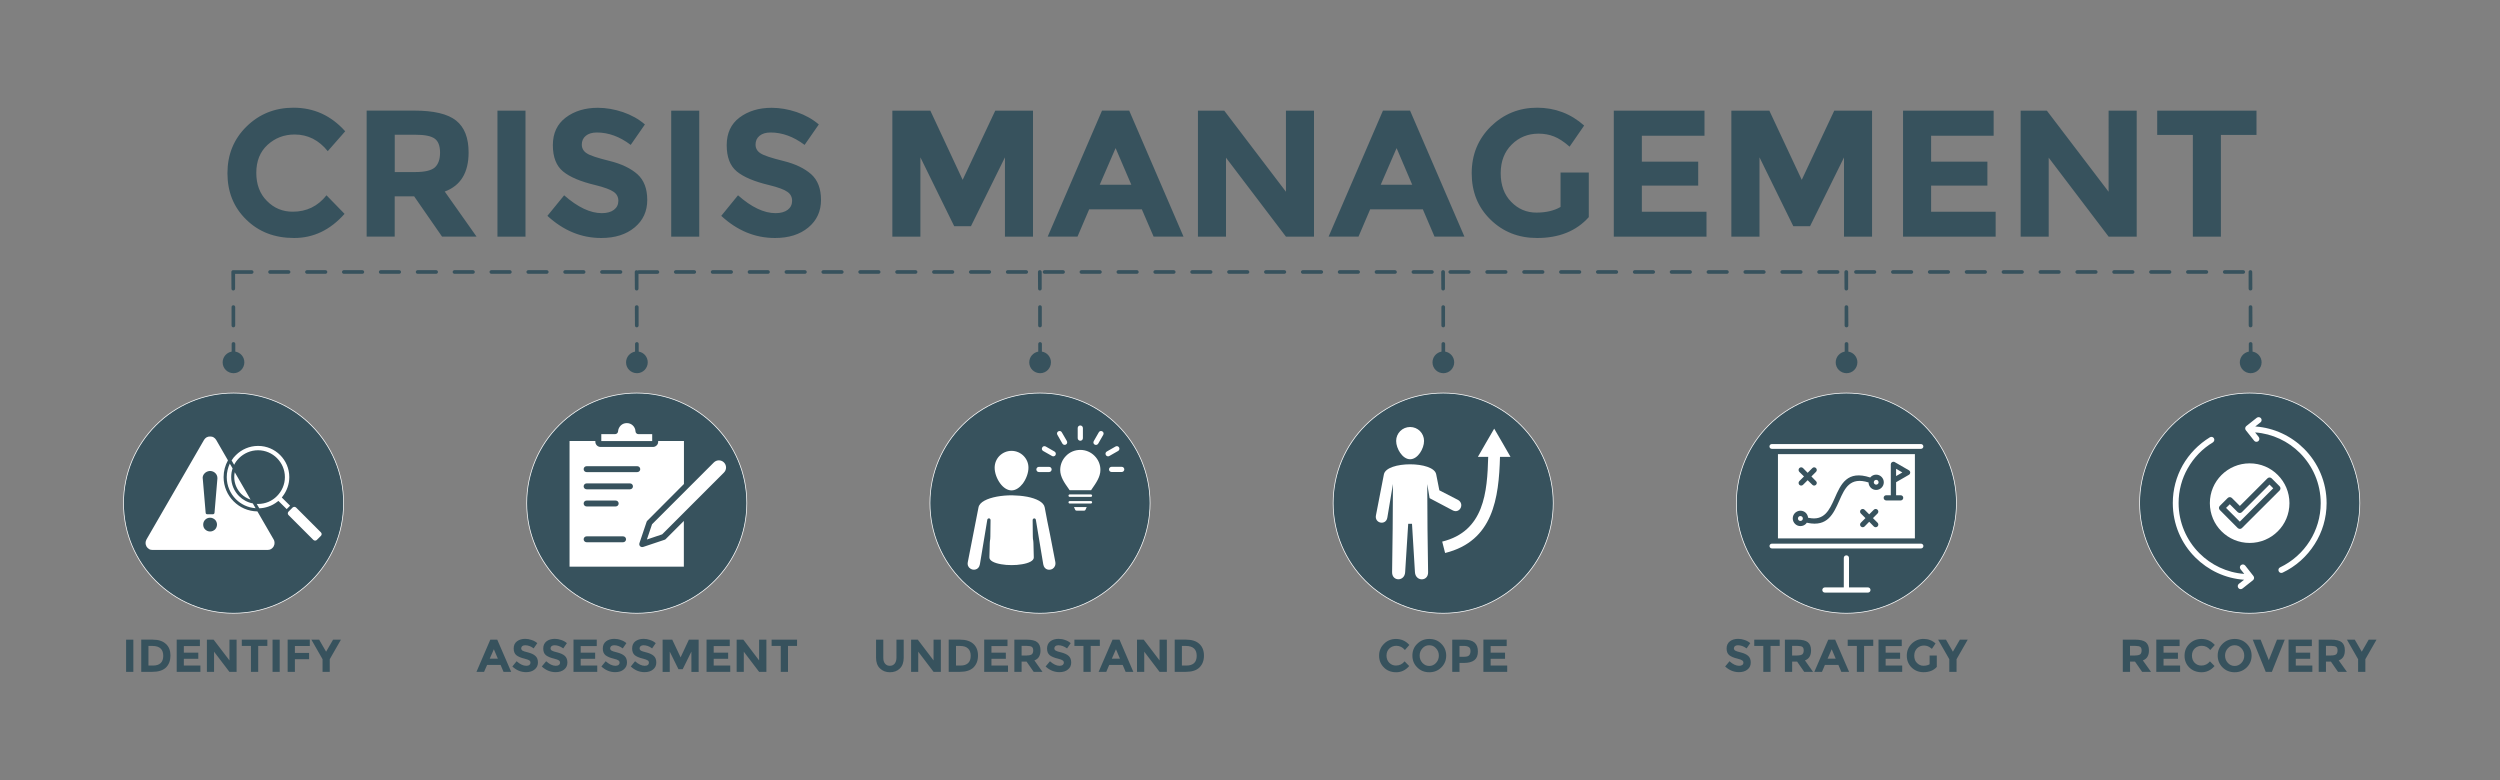 <?xml version="1.0" encoding="utf-8"?>
<!-- Generator: Adobe Illustrator 24.0.1, SVG Export Plug-In . SVG Version: 6.00 Build 0)  -->
<svg version="1.1" id="Layer_1" xmlns="http://www.w3.org/2000/svg" xmlns:xlink="http://www.w3.org/1999/xlink" x="0px" y="0px"
	 viewBox="0 0 5000 1560" style="enable-background:new 0 0 5000 1560;" xml:space="preserve">
<rect x="0" y="0" width="5000" height="1560" fill="#808080" stroke="none"/>
<style type="text/css">
	.st0{fill:#37525D;}
	
		.st1{fill-rule:evenodd;clip-rule:evenodd;fill:#37525D;stroke:#FFFFFF;stroke-width:1.446;stroke-linecap:round;stroke-linejoin:round;stroke-miterlimit:10;}
	.st2{fill:#FFFFFF;}
	.st3{fill-rule:evenodd;clip-rule:evenodd;fill:#FFFFFF;}
</style>
<g>
	<path class="st0" d="M445.3,724.8c0,12,9.8,21.6,21.8,21.6s21.6-9.8,21.6-21.8c0-10.8-7.8-19.7-18.1-21.4v-15.3
		c0-4.9-7.3-4.9-7.3,0v15.3C453,705.2,445.3,714,445.3,724.8L445.3,724.8z M466.4,540.3c-0.5,0-1,0.2-1.6,0.3l0,0l0,0
		c-1,0.5-1.9,1.4-2.1,2.8v0.2l0,0l0,0v0.2l0,0v0.2v0.2l0,0l0.2,33.1c0,4.9,7.3,4.9,7.3,0v-29.6h33.1c1.9,0,3.5-1.4,3.7-3.3
		c0.2-2.1-1.4-4-3.7-4H466.4z M470.4,614.2c0-4.9-7.3-4.9-7.3,0V651c0,4.9,7.3,4.9,7.3,0V614.2z M1252.1,724.8
		c0,12,9.8,21.6,21.8,21.6c12,0,21.6-9.8,21.6-21.8c0-10.8-7.8-19.7-18.1-21.4v-15.3c0-4.9-7.3-4.9-7.3,0v15.3
		C1259.8,705.2,1252.1,714,1252.1,724.8L1252.1,724.8z M1275.6,541.2c-2.1-1.7-6.1-0.7-6.1,2.8l0.2,33.3c0,4.9,7.3,4.9,7.3,0v-29.6
		c0.2,0,0.5,0,0.9,0h36.8c1.9,0,3.7-1.4,3.8-3.3c0.2-2.1-1.6-4-3.8-4h-36.8C1277,540.3,1276.1,540.7,1275.6,541.2L1275.6,541.2z
		 M1277.2,614.2c0-4.9-7.5-4.9-7.5,0l0.2,36.8c0,4.9,7.3,4.9,7.3,0V614.2z M2058.5,724.8c0,12,9.8,21.6,21.8,21.6
		s21.6-9.8,21.6-21.8c0-10.8-7.8-19.7-18.1-21.4v-15.3c0-4.9-7.3-4.9-7.3,0v15.3C2066.2,705.2,2058.5,714,2058.5,724.8L2058.5,724.8
		z M2083.4,544c0-4.9-7.5-4.9-7.5,0l0.2,33.3c0,4.9,7.3,4.9,7.3,0V544z M2083.6,614.2c0-4.9-7.3-4.9-7.3,0V651c0,4.9,7.3,4.9,7.3,0
		V614.2z M2865,724.8c0,12,9.8,21.6,21.8,21.6s21.6-9.8,21.6-21.8c0-10.8-7.8-19.7-18.1-21.4v-15.3c0-4.9-7.3-4.9-7.3,0v15.3
		C2872.6,705.2,2865,714,2865,724.8L2865,724.8z M2889.9,544c0-4.9-7.5-4.9-7.5,0l0.2,33.3c0,4.9,7.3,4.9,7.3,0V544z M2890.1,614.2
		c0-4.9-7.3-4.9-7.3,0V651c0,4.9,7.3,4.9,7.3,0V614.2z M4479.6,724.8c0,12,9.9,21.6,21.8,21.6c12,0,21.8-9.8,21.8-21.8
		c0-10.8-8-19.7-18.1-21.4l-0.2-15.3c0-4.9-7.3-4.9-7.3,0v15.3C4487.4,705.2,4479.6,714,4479.6,724.8L4479.6,724.8z M4504.5,544
		c0-4.9-7.3-4.9-7.3,0v33.3c0,4.9,7.5,4.9,7.5,0L4504.5,544z M4504.7,614.2c0-4.9-7.3-4.9-7.3,0V651c0,4.9,7.5,4.9,7.5,0
		L4504.7,614.2z M3671.4,724.8c0,12,9.8,21.6,21.8,21.6c12,0,21.6-9.8,21.6-21.8c0-10.8-7.8-19.7-18.1-21.4v-15.3
		c0-4.9-7.3-4.9-7.3,0v15.3C3679.1,705.2,3671.4,714,3671.4,724.8L3671.4,724.8z M3696.3,544c0-4.9-7.5-4.9-7.5,0l0.2,33.3
		c0,4.9,7.3,4.9,7.3,0V544z M3696.5,614.2c0-4.9-7.3-4.9-7.3,0V651c0,4.9,7.5,4.9,7.5,0L3696.5,614.2z M4486.4,547.6
		c1.9,0,3.7-1.4,3.7-3.3c0.2-2.1-1.4-4-3.7-4h-36.8c-1.9,0-3.7,1.6-3.7,3.3c-0.2,2.3,1.4,4,3.7,4H4486.4z M4412.7,547.6
		c1.9,0,3.5-1.4,3.7-3.3c0.2-2.1-1.6-4-3.7-4h-36.9c-1.9,0-3.5,1.6-3.7,3.3c-0.2,2.3,1.6,4,3.7,4H4412.7z M4339,547.6
		c1.9,0,3.5-1.4,3.7-3.3c0.2-2.1-1.6-4-3.7-4H4302c-1.9,0-3.5,1.6-3.7,3.3c-0.2,2.3,1.6,4,3.7,4H4339z M4265.1,547.6
		c1.9,0,3.7-1.4,3.8-3.3c0.2-2.1-1.6-4-3.8-4h-36.8c-1.9,0-3.7,1.6-3.7,3.3c-0.2,2.3,1.4,4,3.7,4H4265.1z M4191.4,547.6
		c1.9,0,3.5-1.4,3.7-3.3c0.2-2.1-1.4-4-3.7-4h-36.9c-1.7,0-3.5,1.6-3.7,3.3c-0.2,2.3,1.6,4,3.7,4H4191.4z M4117.7,547.6
		c1.9,0,3.5-1.4,3.7-3.3c0.2-2.1-1.6-4-3.7-4h-36.9c-1.9,0-3.5,1.6-3.7,3.3c-0.2,2.3,1.6,4,3.7,4H4117.7z M4044,547.6
		c1.7,0,3.5-1.4,3.7-3.3c0.2-2.1-1.6-4-3.7-4H4007c-1.9,0-3.5,1.6-3.7,3.3c-0.2,2.3,1.6,4,3.7,4H4044z M3970.1,547.6
		c1.9,0,3.7-1.4,3.7-3.3c0.2-2.1-1.4-4-3.7-4h-36.8c-1.9,0-3.7,1.6-3.8,3.3c0,2.3,1.6,4,3.8,4H3970.1z M3896.4,547.6
		c1.9,0,3.5-1.4,3.7-3.3c0.2-2.1-1.6-4-3.7-4h-36.9c-1.9,0-3.5,1.6-3.7,3.3c-0.2,2.3,1.6,4,3.7,4H3896.4z M3822.7,547.6
		c1.9,0,3.5-1.4,3.7-3.3c0.2-2.1-1.6-4-3.7-4h-36.9c-1.9,0-3.5,1.6-3.7,3.3c-0.2,2.3,1.6,4,3.7,4H3822.7z M3748.8,547.6
		c1.9,0,3.7-1.4,3.7-3.3c0.2-2.1-1.4-4-3.7-4H3712c-1.9,0-3.7,1.6-3.7,3.3c-0.2,2.3,1.4,4,3.7,4H3748.8z M3675.1,547.6
		c1.9,0,3.5-1.4,3.7-3.3c0.2-2.1-1.6-4-3.7-4h-36.9c-1.9,0-3.5,1.6-3.7,3.3c-0.2,2.3,1.6,4,3.7,4H3675.1z M3601.4,547.6
		c1.9,0,3.5-1.4,3.7-3.3c0.2-2.1-1.6-4-3.7-4h-36.9c-1.9,0-3.5,1.6-3.7,3.3c-0.2,2.3,1.6,4,3.7,4H3601.4z M3527.5,547.6
		c1.9,0,3.7-1.4,3.8-3.3c0-2.1-1.6-4-3.8-4h-36.8c-1.9,0-3.7,1.6-3.7,3.3c-0.2,2.3,1.4,4,3.7,4H3527.5z M3453.8,547.6
		c1.9,0,3.5-1.4,3.7-3.3c0.2-2.1-1.4-4-3.7-4h-36.9c-1.7,0-3.5,1.6-3.7,3.3c-0.2,2.3,1.6,4,3.7,4H3453.8z M3380.1,547.6
		c1.9,0,3.5-1.4,3.7-3.3c0.2-2.1-1.6-4-3.7-4h-36.9c-1.9,0-3.5,1.6-3.7,3.3c-0.2,2.3,1.6,4,3.7,4H3380.1z M3306.4,547.6
		c1.7,0,3.5-1.4,3.7-3.3c0.2-2.1-1.6-4-3.7-4h-36.9c-1.9,0-3.5,1.6-3.7,3.3c-0.2,2.3,1.6,4,3.7,4H3306.4z M3232.5,547.6
		c1.9,0,3.7-1.4,3.7-3.3c0.2-2.1-1.4-4-3.7-4h-36.8c-1.9,0-3.7,1.6-3.8,3.3c0,2.3,1.6,4,3.8,4H3232.5z M3158.8,547.6
		c1.9,0,3.5-1.4,3.7-3.3c0.2-2.1-1.6-4-3.7-4h-36.9c-1.9,0-3.5,1.6-3.7,3.3c-0.2,2.3,1.6,4,3.7,4H3158.8z M3085.1,547.6
		c1.9,0,3.5-1.4,3.7-3.3c0.2-2.1-1.6-4-3.7-4h-36.9c-1.9,0-3.5,1.6-3.7,3.3c-0.2,2.3,1.6,4,3.7,4H3085.1z M3011.2,547.6
		c1.9,0,3.7-1.4,3.7-3.3c0.2-2.1-1.4-4-3.7-4h-36.8c-1.9,0-3.7,1.6-3.7,3.3c-0.2,2.3,1.4,4,3.7,4H3011.2z M2937.5,547.6
		c1.9,0,3.5-1.4,3.7-3.3c0.2-2.1-1.6-4-3.7-4h-36.9c-1.9,0-3.5,1.6-3.7,3.3c-0.2,2.3,1.6,4,3.7,4H2937.5z M2863.8,547.6
		c1.9,0,3.5-1.4,3.7-3.3c0.2-2.1-1.6-4-3.7-4h-36.9c-1.9,0-3.5,1.6-3.7,3.3c-0.2,2.3,1.6,4,3.7,4H2863.8z M2789.9,547.6
		c1.9,0,3.7-1.4,3.8-3.3c0-2.1-1.6-4-3.8-4h-36.8c-1.9,0-3.7,1.6-3.7,3.3c-0.2,2.3,1.4,4,3.7,4H2789.9z M2716.2,547.6
		c1.9,0,3.5-1.4,3.7-3.3c0.2-2.1-1.4-4-3.7-4h-36.9c-1.7,0-3.5,1.6-3.7,3.3c-0.2,2.3,1.6,4,3.7,4H2716.2z M2642.5,547.6
		c1.9,0,3.5-1.4,3.7-3.3c0.2-2.1-1.6-4-3.7-4h-36.9c-1.9,0-3.5,1.6-3.7,3.3c-0.2,2.3,1.6,4,3.7,4H2642.5z M2568.7,547.6
		c1.7,0,3.5-1.4,3.7-3.3c0.2-2.1-1.6-4-3.7-4h-36.9c-1.9,0-3.5,1.6-3.7,3.3c-0.2,2.3,1.6,4,3.7,4H2568.7z M2494.9,547.6
		c1.9,0,3.7-1.4,3.7-3.3c0.2-2.1-1.4-4-3.7-4h-36.8c-1.9,0-3.7,1.6-3.8,3.3c0,2.3,1.6,4,3.8,4H2494.9z M2421.2,547.6
		c1.9,0,3.5-1.4,3.7-3.3c0.2-2.1-1.6-4-3.7-4h-36.9c-1.9,0-3.5,1.6-3.7,3.3c-0.2,2.3,1.6,4,3.7,4H2421.2z M2347.4,547.6
		c1.9,0,3.5-1.4,3.7-3.3c0.2-2.1-1.6-4-3.7-4h-36.9c-1.9,0-3.5,1.6-3.7,3.3c-0.2,2.3,1.6,4,3.7,4H2347.4z M2273.6,547.6
		c1.9,0,3.7-1.4,3.7-3.3c0.2-2.1-1.4-4-3.7-4h-36.8c-1.9,0-3.7,1.6-3.7,3.3c-0.2,2.3,1.4,4,3.7,4H2273.6z M2199.8,547.6
		c1.9,0,3.5-1.4,3.7-3.3c0.2-2.1-1.6-4-3.7-4h-36.9c-1.9,0-3.5,1.6-3.7,3.3c-0.2,2.3,1.6,4,3.7,4H2199.8z M2126.1,547.6
		c1.9,0,3.5-1.4,3.7-3.3c0.2-2.1-1.6-4-3.7-4h-36.9c-1.9,0-3.5,1.6-3.7,3.3c-0.2,2.3,1.6,4,3.7,4H2126.1z M2052.3,547.6
		c1.9,0,3.7-1.4,3.8-3.3c0.2-2.1-1.6-4-3.8-4h-36.8c-1.9,0-3.7,1.6-3.7,3.3c-0.2,2.3,1.4,4,3.7,4H2052.3z M1978.5,547.6
		c1.9,0,3.5-1.4,3.7-3.3c0.2-2.1-1.4-4-3.7-4h-36.9c-1.7,0-3.5,1.6-3.7,3.3c-0.2,2.3,1.6,4,3.7,4H1978.5z M1904.8,547.6
		c1.9,0,3.5-1.4,3.7-3.3c0.2-2.1-1.6-4-3.7-4h-36.9c-1.9,0-3.5,1.6-3.7,3.3c-0.2,2.3,1.6,4,3.7,4H1904.8z M1831.1,547.6
		c1.7,0,3.5-1.4,3.7-3.3c0.2-2.1-1.6-4-3.7-4h-36.9c-1.9,0-3.5,1.6-3.7,3.3c-0.2,2.3,1.6,4,3.7,4H1831.1z M1757.2,547.6
		c1.9,0,3.7-1.4,3.7-3.3c0.2-2.1-1.4-4-3.7-4h-36.8c-1.9,0-3.7,1.6-3.8,3.3c0,2.3,1.6,4,3.8,4H1757.2z M1683.5,547.6
		c1.9,0,3.5-1.4,3.7-3.3c0.2-2.1-1.6-4-3.7-4h-36.9c-1.9,0-3.5,1.6-3.7,3.3c-0.2,2.3,1.6,4,3.7,4H1683.5z M1609.8,547.6
		c1.9,0,3.5-1.4,3.7-3.3c0.2-2.1-1.6-4-3.7-4h-36.9c-1.9,0-3.5,1.6-3.7,3.3c-0.2,2.3,1.6,4,3.7,4H1609.8z M1535.9,547.6
		c1.9,0,3.7-1.4,3.7-3.3c0.2-2.1-1.4-4-3.7-4h-36.8c-1.9,0-3.7,1.6-3.7,3.3c-0.2,2.3,1.4,4,3.7,4H1535.9z M1462.2,547.6
		c1.9,0,3.5-1.4,3.7-3.3c0.2-2.1-1.6-4-3.7-4h-36.9c-1.9,0-3.5,1.6-3.7,3.3c-0.2,2.3,1.6,4,3.7,4H1462.2z M1388.5,547.6
		c1.9,0,3.5-1.4,3.7-3.3c0.2-2.1-1.6-4-3.7-4h-36.9c-1.9,0-3.5,1.6-3.7,3.3c-0.2,2.3,1.6,4,3.7,4H1388.5z M1240.9,547.6
		c1.9,0,3.5-1.4,3.7-3.3c0.2-2.1-1.4-4-3.7-4H1204c-1.7,0-3.5,1.6-3.7,3.3c-0.2,2.3,1.6,4,3.7,4H1240.9z M1167.2,547.6
		c1.9,0,3.5-1.4,3.7-3.3c0.2-2.1-1.6-4-3.7-4h-36.9c-1.9,0-3.5,1.6-3.7,3.3c-0.2,2.3,1.6,4,3.7,4H1167.2z M1093.5,547.6
		c1.7,0,3.5-1.4,3.7-3.3c0.2-2.1-1.6-4-3.7-4h-36.9c-1.9,0-3.5,1.6-3.7,3.3c-0.2,2.3,1.6,4,3.7,4H1093.5z M1019.6,547.6
		c1.9,0,3.7-1.4,3.7-3.3c0.2-2.1-1.4-4-3.7-4h-36.8c-1.9,0-3.7,1.6-3.8,3.3c0,2.3,1.6,4,3.8,4H1019.6z M945.9,547.6
		c1.9,0,3.5-1.4,3.7-3.3c0.2-2.1-1.6-4-3.7-4H909c-1.9,0-3.5,1.6-3.7,3.3c-0.2,2.3,1.6,4,3.7,4H945.9z M872.2,547.6
		c1.9,0,3.5-1.4,3.7-3.3c0.2-2.1-1.6-4-3.7-4h-36.9c-1.9,0-3.5,1.6-3.7,3.3c-0.2,2.3,1.6,4,3.7,4H872.2z M798.3,547.6
		c1.9,0,3.7-1.4,3.7-3.3c0.2-2.1-1.4-4-3.7-4h-36.8c-1.9,0-3.7,1.6-3.7,3.3c-0.2,2.3,1.4,4,3.7,4H798.3z M724.6,547.6
		c1.9,0,3.5-1.4,3.7-3.3c0.2-2.1-1.6-4-3.7-4h-36.9c-1.9,0-3.5,1.6-3.7,3.3c-0.2,2.3,1.6,4,3.7,4H724.6z M650.9,547.6
		c1.9,0,3.5-1.4,3.7-3.3c0.2-2.1-1.6-4-3.7-4H614c-1.9,0-3.5,1.6-3.7,3.3c-0.2,2.3,1.6,4,3.7,4H650.9z M577,547.6
		c1.9,0,3.7-1.4,3.8-3.3c0.2-2.1-1.6-4-3.8-4h-36.8c-1.9,0-3.7,1.6-3.7,3.3c-0.2,2.3,1.4,4,3.7,4H577z"/>
	<path class="st0" d="M585.4,423.4c27.7,0,50.2-10.8,67.6-32.8l36.1,37.1C660.5,460,626.9,476,588.2,476
		c-38.9,0-70.7-12.2-95.7-36.8c-25.1-24.4-37.6-55.4-37.6-92.7c0-37.5,12.7-68.5,38.3-93.6c25.4-24.9,56.8-37.5,93.7-37.5
		c41.1,0,75.6,15.9,103.5,47.2l-34.9,39.7c-17.8-22.1-39.9-33.3-66.2-33.3c-21.1,0-39.2,7-54.2,20.7s-22.5,32.4-22.5,55.9
		c0,23.3,7.1,42.2,21.3,56.3C548.1,416.4,565.4,423.4,585.4,423.4L585.4,423.4z M937.2,304.9c0,40.4-15.9,66.4-47.7,78.2l63.6,90.1
		h-69l-55.8-80.5h-38.9v80.5h-56.1v-252h95.3c39,0,66.9,6.6,83.6,19.9C928.9,254.4,937.2,275.6,937.2,304.9L937.2,304.9z
		 M830.4,344.1c19.2,0,32.2-3.1,39.2-9.2c7-6.3,10.5-16.2,10.5-29.8c0-13.6-3.7-22.8-10.8-27.9c-7.1-5.1-19.7-7.7-37.8-7.7h-42v74.6
		H830.4z M994.9,221.3h56.1v252h-56.1V221.3z M1193.7,265c-9.2,0-16.7,2.1-22.1,6.6c-5.4,4.4-8,10.3-8,17.6c0,7.3,3.3,13.2,9.9,17.4
		c6.4,4.4,21.8,9.4,45.7,15.3c23.9,5.9,42.3,14.8,55.6,26.5c13.1,11.8,19.7,28.9,19.7,51.6c0,22.5-8.4,40.9-25.3,54.9
		c-16.9,14.1-39.2,21.1-66.7,21.1c-39.9,0-75.6-14.8-107.7-44.3l33.5-41.1c27.2,23.9,52.3,35.7,75.3,35.7c10.3,0,18.5-2.3,24.2-6.6
		c5.9-4.5,8.9-10.5,8.9-18.1c0-7.5-3.1-13.6-9.4-17.9c-6.3-4.5-18.5-9.1-36.9-13.6c-29.3-7-50.7-16-64.3-27.2
		c-13.6-11.2-20.4-28.8-20.4-52.6c0-23.9,8.7-42.3,25.8-55.2c17.1-12.9,38.5-19.5,64.1-19.5c16.9,0,33.6,3,50.5,8.7
		c16.7,5.8,31.4,13.9,43.7,24.6l-28.4,40.9C1239.5,273.2,1217.1,265,1193.7,265L1193.7,265z M1342.4,221.3h56.1v252h-56.1V221.3z
		 M1541.2,265c-9.2,0-16.7,2.1-22.1,6.6c-5.4,4.4-8,10.3-8,17.6c0,7.3,3.3,13.2,9.9,17.4c6.6,4.4,21.8,9.4,45.7,15.3
		c23.9,5.9,42.3,14.8,55.6,26.5c13.2,11.8,19.7,28.9,19.7,51.6c0,22.5-8.4,40.9-25.3,54.9c-16.9,14.1-39.2,21.1-66.7,21.1
		c-39.9,0-75.6-14.8-107.5-44.3l33.5-41.1c27,23.9,52.1,35.7,75.1,35.7c10.3,0,18.5-2.3,24.2-6.6c5.9-4.5,8.9-10.5,8.9-18.1
		c0-7.5-3.1-13.6-9.4-17.9c-6.1-4.5-18.5-9.1-36.9-13.6c-29.3-7-50.7-16-64.3-27.2c-13.6-11.2-20.2-28.8-20.2-52.6
		c0-23.9,8.5-42.3,25.6-55.2c17.3-12.9,38.5-19.5,64.3-19.5c16.7,0,33.5,3,50.4,8.7c16.7,5.8,31.4,13.9,43.9,24.6l-28.4,40.9
		C1587,273.2,1564.5,265,1541.2,265L1541.2,265z M2009.9,314.7l-68,137.7h-33.5l-67.6-137.7v158.6h-56.1v-252h76l64.6,138.4
		l65.2-138.4h75.5v252h-56.1V314.7z M2307.2,473.2l-23.5-54.5h-105.4l-23.3,54.5h-59.6l108.6-252h54.4l108.6,252H2307.2z
		 M2231.2,296.2l-31.7,73.2h63.1L2231.2,296.2z M2571.9,221.3h56.1v252h-56.1L2452,315.4v157.9h-56.1v-252h52.6l123.4,162.2V221.3z
		 M2869,473.2l-23.3-54.5h-105.4l-23.3,54.5h-59.8l108.7-252h54.2l108.7,252H2869z M2793.2,296.2l-31.7,73.2h62.9L2793.2,296.2z
		 M3121.1,345h56.5v89.2c-24.9,27.9-59.4,41.8-103.5,41.8c-36.9,0-68-12.2-93.1-36.8c-25.1-24.4-37.6-55.4-37.6-92.7
		c0-37.5,12.9-68.5,38.3-93.6c25.6-24.9,56.5-37.5,92.5-37.5s67.4,12,94.1,35.7l-29.1,42.2c-11.3-9.9-21.8-16.7-31.2-20.4
		c-9.4-3.7-19.7-5.6-30.8-5.6c-21.3,0-39.2,7.3-53.8,21.8c-14.6,14.5-22,33.6-22,57.5c0,23.7,7,42.9,21.1,57.2
		c13.9,14.3,30.7,21.4,50.2,21.4c19.3,0,35.5-3.8,48.4-11.3V345z M3409,221.3v50.2h-125.3v51.8h112.7v47.9h-112.7v52.3H3413v49.8
		h-185.4v-252H3409z M3688.1,314.7l-68,137.7h-33.5l-67.6-137.7v158.6h-56.3v-252h76l64.8,138.4l65-138.4h75.6v252h-56.1V314.7z
		 M3987.3,221.3v50.2h-125.1v51.8h112.6v47.9h-112.6v52.3h129.1v49.8h-185.2v-252H3987.3z M4217.3,221.3h56.1v252h-56.1
		l-119.9-157.9v157.9h-56.1v-252h52.4l123.5,162.2V221.3z M4441.8,269.9v203.4h-56.1V269.9h-71.3v-48.6h198.6v48.6H4441.8z"/>
	<path class="st0" d="M1007.1,1343.8l-5.9-13.9h-27l-6.1,13.9h-15.2l27.7-64.5h13.9l27.9,64.5H1007.1z M987.7,1298.5l-8.2,18.8h16.2
		L987.7,1298.5z M1050.1,1290.5c-2.3,0-4.2,0.7-5.6,1.7c-1.4,1.2-2.1,2.6-2.1,4.5c0,1.9,0.9,3.3,2.4,4.5c1.7,1,5.8,2.4,11.8,3.8
		c6.1,1.6,10.8,3.8,14.1,6.8c3.5,3,5.2,7.5,5.2,13.2c0,5.8-2.3,10.5-6.6,13.9c-4.4,3.7-9.9,5.4-17.1,5.4c-10.3,0-19.3-3.7-27.5-11.3
		l8.5-10.5c7,6.1,13.4,9.1,19.3,9.1c2.6,0,4.7-0.5,6.1-1.6c1.6-1.2,2.3-2.8,2.3-4.7s-0.7-3.5-2.3-4.5c-1.7-1.2-4.9-2.3-9.6-3.5
		c-7.5-1.7-12.9-4.2-16.4-7c-3.5-3-5.2-7.3-5.2-13.4s2.1-11,6.6-14.3c4.4-3.3,9.8-4.9,16.4-4.9c4.4,0,8.5,0.7,12.9,2.3
		c4.4,1.4,8,3.5,11.3,6.3l-7.3,10.5C1062,1292.6,1056.2,1290.5,1050.1,1290.5L1050.1,1290.5z M1109,1290.5c-2.4,0-4.4,0.7-5.8,1.7
		c-1.4,1.2-2.1,2.6-2.1,4.5c0,1.9,0.9,3.3,2.6,4.5c1.7,1,5.6,2.4,11.7,3.8c6.1,1.6,11,3.8,14.3,6.8c3.3,3,5.1,7.5,5.1,13.2
		c0,5.8-2.1,10.5-6.4,13.9c-4.4,3.7-10.1,5.4-17.1,5.4c-10.3,0-19.5-3.7-27.7-11.3l8.7-10.5c7,6.1,13.2,9.1,19.2,9.1
		c2.6,0,4.7-0.5,6.3-1.6c1.6-1.2,2.3-2.8,2.3-4.7s-0.9-3.5-2.4-4.5c-1.6-1.2-4.7-2.3-9.4-3.5c-7.5-1.7-13.1-4.2-16.6-7
		c-3.5-3-5.2-7.3-5.2-13.4s2.3-11,6.6-14.3s9.9-4.9,16.6-4.9c4.2,0,8.5,0.7,12.9,2.3c4.2,1.4,8,3.5,11.2,6.3l-7.3,10.5
		C1120.7,1292.6,1115,1290.5,1109,1290.5L1109,1290.5z M1193.5,1279.3v12.9h-32.1v13.2h28.9v12.2h-28.9v13.4h33.1v12.7H1147v-64.5
		H1193.5z M1228.2,1290.5c-2.4,0-4.4,0.7-5.8,1.7c-1.4,1.2-2.1,2.6-2.1,4.5c0,1.9,0.9,3.3,2.6,4.5c1.6,1,5.6,2.4,11.7,3.8
		c6.1,1.6,10.8,3.8,14.3,6.8c3.3,3,5.1,7.5,5.1,13.2c0,5.8-2.3,10.5-6.6,13.9c-4.2,3.7-9.9,5.4-17.1,5.4c-10.1,0-19.3-3.7-27.5-11.3
		l8.5-10.5c7,6.1,13.4,9.1,19.3,9.1c2.6,0,4.7-0.5,6.3-1.6c1.4-1.2,2.3-2.8,2.3-4.7s-0.9-3.5-2.4-4.5c-1.6-1.2-4.7-2.3-9.6-3.5
		c-7.5-1.7-12.9-4.2-16.4-7c-3.5-3-5.2-7.3-5.2-13.4s2.3-11,6.6-14.3s9.9-4.9,16.4-4.9c4.4,0,8.7,0.7,12.9,2.3
		c4.4,1.4,8.2,3.5,11.3,6.3l-7.3,10.5C1239.9,1292.6,1234.1,1290.5,1228.2,1290.5L1228.2,1290.5z M1286.9,1290.5
		c-2.4,0-4.2,0.7-5.6,1.7c-1.4,1.2-2.1,2.6-2.1,4.5c0,1.9,0.9,3.3,2.4,4.5c1.7,1,5.6,2.4,11.8,3.8c6.1,1.6,10.8,3.8,14.1,6.8
		c3.5,3,5.1,7.5,5.1,13.2c0,5.8-2.1,10.5-6.4,13.9c-4.4,3.7-9.9,5.4-17.1,5.4c-10.3,0-19.3-3.7-27.5-11.3l8.5-10.5
		c7,6.1,13.4,9.1,19.3,9.1c2.6,0,4.7-0.5,6.1-1.6c1.6-1.2,2.3-2.8,2.3-4.7s-0.7-3.5-2.4-4.5c-1.6-1.2-4.7-2.3-9.4-3.5
		c-7.5-1.7-13.1-4.2-16.6-7c-3.3-3-5.1-7.3-5.1-13.4s2.1-11,6.4-14.3c4.5-3.3,9.9-4.9,16.6-4.9c4.4,0,8.5,0.7,12.9,2.3
		c4.4,1.4,8,3.5,11.3,6.3l-7.3,10.5C1298.8,1292.6,1292.9,1290.5,1286.9,1290.5L1286.9,1290.5z M1382.8,1303.2l-17.4,35.2h-8.5
		l-17.4-35.2v40.6h-14.3v-64.5h19.3l16.7,35.4l16.6-35.4h19.5v64.5h-14.5V1303.2z M1459.5,1279.3v12.9h-32.1v13.2h28.9v12.2h-28.9
		v13.4h33.1v12.7h-47.4v-64.5H1459.5z M1518.3,1279.3h14.5v64.5h-14.5l-30.7-40.4v40.4h-14.3v-64.5h13.4l31.5,41.5V1279.3z
		 M1576,1291.9v51.9h-14.5v-51.9h-18.3v-12.5h50.9v12.5H1576z"/>
	<path class="st0" d="M3475.7,1290.5c-2.4,0-4.4,0.7-5.8,1.7c-1.4,1.2-2.1,2.6-2.1,4.5c0,1.9,0.9,3.3,2.6,4.5
		c1.7,1,5.6,2.4,11.7,3.8c6.1,1.6,11,3.8,14.3,6.8s5.1,7.5,5.1,13.2c0,5.8-2.1,10.5-6.4,13.9c-4.4,3.7-10.1,5.4-17.1,5.4
		c-10.3,0-19.5-3.7-27.7-11.3l8.7-10.5c6.8,6.1,13.2,9.1,19.2,9.1c2.6,0,4.7-0.5,6.3-1.6c1.6-1.2,2.3-2.8,2.3-4.7s-0.9-3.5-2.4-4.5
		c-1.6-1.2-4.7-2.3-9.4-3.5c-7.5-1.7-13.1-4.2-16.6-7c-3.5-3-5.2-7.3-5.2-13.4s2.3-11,6.6-14.3s9.9-4.9,16.6-4.9
		c4.2,0,8.5,0.7,12.9,2.3c4.2,1.4,8,3.5,11.2,6.3l-7.3,10.5C3487.4,1292.6,3481.7,1290.5,3475.7,1290.5L3475.7,1290.5z
		 M3541.1,1291.9v51.9h-14.5v-51.9h-18.1v-12.5h50.9v12.5H3541.1z M3622.1,1300.8c0,10.3-4,17.1-12.2,20l16.2,23h-17.6l-14.3-20.6
		h-9.9v20.6h-14.5v-64.5h24.4c10.1,0,17.3,1.7,21.4,5.1C3620,1287.9,3622.1,1293.3,3622.1,1300.8L3622.1,1300.8z M3594.7,1310.9
		c4.9,0,8.2-0.9,10.1-2.4c1.7-1.6,2.6-4.2,2.6-7.7c0-3.5-0.9-5.8-2.8-7.1c-1.7-1.2-5.1-1.9-9.6-1.9h-10.8v19.2H3594.7z
		 M3682.7,1343.8l-5.9-13.9h-27l-5.9,13.9h-15.3l27.9-64.5h13.8l27.9,64.5H3682.7z M3663.4,1298.5l-8.2,18.8h16.2L3663.4,1298.5z
		 M3728.2,1291.9v51.9h-14.5v-51.9h-18.3v-12.5h51.1v12.5H3728.2z M3803.5,1279.3v12.9h-32.2v13.2h28.9v12.2h-28.9v13.4h33.1v12.7
		H3757v-64.5H3803.5z M3859.1,1311h14.5v22.8c-6.3,7.1-15.2,10.6-26.5,10.6c-9.4,0-17.4-3.1-23.9-9.4c-6.4-6.3-9.6-14.1-9.6-23.7
		s3.3-17.4,9.8-23.9c6.6-6.4,14.5-9.6,23.7-9.6s17.3,3,24,9.1l-7.3,10.8c-3-2.4-5.6-4.2-8-5.2c-2.4-0.9-5.1-1.4-7.8-1.4
		c-5.6,0-10.1,1.9-13.9,5.6c-3.7,3.7-5.6,8.7-5.6,14.6c0,6.1,1.7,11,5.4,14.6c3.7,3.7,7.8,5.6,12.9,5.6c4.9,0,9.1-1,12.4-3V1311z
		 M3913.1,1343.8h-14.5v-25.4l-22.3-39h15.7l13.8,24l13.9-24h15.7l-22.3,39V1343.8z"/>
	<path class="st0" d="M1770,1327.2c2.4,3,5.6,4.4,9.8,4.4c4,0,7.1-1.4,9.6-4.4c2.4-3,3.5-7.1,3.5-12.2v-35.7h14.5v36.1
		c0,9.4-2.6,16.6-7.7,21.6c-5.2,5.1-11.8,7.5-19.9,7.5s-14.6-2.6-19.9-7.7c-5.2-4.9-7.8-12.2-7.8-21.4v-36.1h14.5v35.7
		C1766.5,1320.1,1767.5,1324.3,1770,1327.2L1770,1327.2z M1867.2,1279.3h14.5v64.5h-14.5l-30.7-40.4v40.4h-14.3v-64.5h13.4
		l31.5,41.5V1279.3z M1920.3,1279.3c11.5,0,20.2,2.8,26.5,8.5c6.1,5.6,9.2,13.4,9.2,23.3c0,10.1-3.1,17.9-9.1,23.9
		c-5.9,5.8-15.2,8.7-27.4,8.7h-22.1v-64.5H1920.3z M1921,1331.1c6.6,0,11.7-1.6,15.2-4.9c3.5-3.3,5.2-8.2,5.2-14.6
		c0-6.3-1.7-11.2-5.2-14.5c-3.5-3.5-8.9-5.2-16.2-5.2h-8v39.2H1921z M2015,1279.3v12.9h-32.1v13.2h28.8v12.2h-28.8v13.4h33.1v12.7
		h-47.6v-64.5H2015z M2081,1300.8c0,10.3-4,17.1-12.2,20l16.2,23h-17.6l-14.3-20.6h-9.9v20.6h-14.5v-64.5h24.4
		c10.1,0,17.3,1.7,21.4,5.1C2078.9,1287.9,2081,1293.3,2081,1300.8L2081,1300.8z M2053.7,1310.9c4.9,0,8.2-0.9,10.1-2.4
		c1.7-1.6,2.6-4.2,2.6-7.7c0-3.5-0.9-5.8-2.8-7.1c-1.7-1.2-5.1-1.9-9.6-1.9h-10.8v19.2H2053.7z M2116.6,1290.5
		c-2.4,0-4.4,0.7-5.8,1.7c-1.4,1.2-2.1,2.6-2.1,4.5c0,1.9,0.9,3.3,2.6,4.5c1.7,1,5.6,2.4,11.7,3.8c6.1,1.6,10.8,3.8,14.3,6.8
		c3.3,3,5.1,7.5,5.1,13.2c0,5.8-2.1,10.5-6.4,13.9c-4.4,3.7-10.1,5.4-17.1,5.4c-10.3,0-19.5-3.7-27.7-11.3l8.7-10.5
		c6.8,6.1,13.2,9.1,19.2,9.1c2.6,0,4.7-0.5,6.3-1.6c1.4-1.2,2.3-2.8,2.3-4.7s-0.9-3.5-2.4-4.5c-1.6-1.2-4.7-2.3-9.4-3.5
		c-7.5-1.7-13.1-4.2-16.6-7c-3.5-3-5.2-7.3-5.2-13.4s2.3-11,6.6-14.3c4.4-3.3,9.9-4.9,16.4-4.9c4.4,0,8.7,0.7,13.1,2.3
		c4.2,1.4,8,3.5,11.2,6.3l-7.3,10.5C2128.2,1292.6,2122.5,1290.5,2116.6,1290.5L2116.6,1290.5z M2181.4,1291.9v51.9h-14.5v-51.9
		h-18.1v-12.5h50.9v12.5H2181.4z M2251.3,1343.8l-5.9-13.9h-27l-5.9,13.9h-15.3l27.9-64.5h13.9l27.7,64.5H2251.3z M2231.9,1298.5
		l-8.2,18.8h16.2L2231.9,1298.5z M2319.2,1279.3h14.5v64.5h-14.5l-30.7-40.4v40.4h-14.5v-64.5h13.4l31.7,41.5V1279.3z
		 M2372.2,1279.3c11.5,0,20.4,2.8,26.5,8.5c6.1,5.6,9.2,13.4,9.2,23.3c0,10.1-3,17.9-9.1,23.9c-5.9,5.8-15,8.7-27.4,8.7h-22v-64.5
		H2372.2z M2372.9,1331.1c6.6,0,11.7-1.6,15.3-4.9c3.5-3.3,5.2-8.2,5.2-14.6c0-6.3-1.7-11.2-5.2-14.5c-3.7-3.5-9.1-5.2-16.4-5.2h-8
		v39.2H2372.9z"/>
	<path class="st0" d="M2791.8,1331.1c7.1,0,12.9-2.8,17.4-8.4l9.2,9.4c-7.3,8.4-16,12.4-26,12.4s-18.1-3.1-24.4-9.4
		c-6.4-6.3-9.8-14.1-9.8-23.7s3.3-17.4,9.9-23.9c6.4-6.4,14.5-9.6,23.9-9.6c10.6,0,19.5,4,26.7,12l-8.9,10.1
		c-4.7-5.6-10.3-8.4-17.1-8.4c-5.4,0-9.9,1.7-13.8,5.2c-3.8,3.5-5.9,8.4-5.9,14.3c0,6.1,1.9,10.8,5.6,14.5
		C2782.4,1329.3,2786.7,1331.1,2791.8,1331.1L2791.8,1331.1z M2877.7,1311.2c0-5.8-1.9-10.6-5.6-14.6c-3.7-4.2-8.2-6.1-13.6-6.1
		s-9.9,1.9-13.6,6.1c-3.7,4-5.6,8.9-5.6,14.6s1.9,10.6,5.6,14.6c3.7,4,8.2,6.1,13.6,6.1s9.9-2.1,13.6-6.1
		C2875.8,1321.8,2877.7,1317,2877.7,1311.2L2877.7,1311.2z M2882.6,1334.9c-6.4,6.4-14.5,9.6-24,9.6c-9.6,0-17.6-3.1-24-9.6
		c-6.6-6.3-9.8-14.3-9.8-23.7s3.1-17.4,9.8-23.7c6.4-6.4,14.5-9.6,24-9.6c9.6,0,17.6,3.1,24,9.6c6.4,6.3,9.8,14.3,9.8,23.7
		S2889,1328.6,2882.6,1334.9L2882.6,1334.9z M2927.4,1279.3c9.9,0,17.1,1.9,21.6,5.8c4.5,3.8,6.8,9.8,6.8,17.8s-2.4,13.8-7,17.4
		c-4.7,3.7-11.8,5.6-21.3,5.6h-8.5v17.9h-14.5v-64.5H2927.4z M2928.6,1313.5c4.9,0,8-1,9.8-3c1.7-1.9,2.6-4.7,2.6-8.5
		c0-3.7-1-6.3-3.3-7.8c-2.3-1.6-5.8-2.4-10.5-2.4h-8.2v21.8H2928.6z M3013.4,1279.3v12.9h-32.1v13.2h28.8v12.2h-28.8v13.4h33.1v12.7
		h-47.6v-64.5H3013.4z"/>
	<path class="st0" d="M252.2,1279.3h14.5v64.5h-14.5V1279.3z M305.4,1279.3c11.5,0,20.2,2.8,26.3,8.5c6.3,5.6,9.2,13.4,9.2,23.3
		c0,10.1-3,17.9-8.9,23.9c-6.1,5.8-15.2,8.7-27.5,8.7h-22v-64.5H305.4z M306.1,1331.1c6.6,0,11.7-1.6,15.2-4.9
		c3.5-3.3,5.2-8.2,5.2-14.6c0-6.3-1.7-11.2-5.2-14.5c-3.5-3.5-9.1-5.2-16.4-5.2h-8v39.2H306.1z M399.8,1279.3v12.9h-32.1v13.2h28.9
		v12.2h-28.9v13.4h33.1v12.7h-47.4v-64.5H399.8z M458.9,1279.3h14.3v64.5h-14.3l-30.8-40.4v40.4h-14.3v-64.5h13.4l31.7,41.5V1279.3z
		 M516.4,1291.9v51.9h-14.5v-51.9h-18.3v-12.5h51.1v12.5H516.4z M545.1,1279.3h14.3v64.5h-14.3V1279.3z M619.6,1279.3v12.7h-29.8
		v13.9h28.4v12.5h-28.4v25.3h-14.5v-64.5H619.6z M659.6,1343.8h-14.5v-25.4l-22.3-39h15.5l13.9,24l13.9-24h15.7l-22.3,39V1343.8z"/>
	<path class="st0" d="M4297.9,1300.8c0,10.3-4,17.1-12.2,20l16.4,23h-17.8l-14.3-20.6h-9.9v20.6h-14.5v-64.5h24.6
		c9.9,0,17.1,1.7,21.4,5.1C4295.8,1287.9,4297.9,1293.3,4297.9,1300.8L4297.9,1300.8z M4270.5,1310.9c4.9,0,8.4-0.9,10.1-2.4
		c1.7-1.6,2.6-4.2,2.6-7.7c0-3.5-0.9-5.8-2.8-7.1c-1.7-1.2-5.1-1.9-9.6-1.9H4260v19.2H4270.5z M4359.2,1279.3v12.9h-32.1v13.2h28.8
		v12.2h-28.8v13.4h33.1v12.7h-47.6v-64.5H4359.2z M4402.6,1331.1c7.1,0,12.9-2.8,17.3-8.4l9.2,9.4c-7.3,8.4-15.9,12.4-25.8,12.4
		s-18.1-3.1-24.6-9.4c-6.4-6.3-9.6-14.1-9.6-23.7s3.3-17.4,9.8-23.9c6.6-6.4,14.6-9.6,24-9.6c10.6,0,19.5,4,26.7,12l-9.1,10.1
		c-4.5-5.6-10.1-8.4-16.9-8.4c-5.4,0-10.1,1.7-13.9,5.2c-3.8,3.5-5.8,8.4-5.8,14.3c0,6.1,1.9,10.8,5.4,14.5
		C4393,1329.3,4397.4,1331.1,4402.6,1331.1L4402.6,1331.1z M4488.5,1311.2c0-5.8-1.9-10.6-5.6-14.6c-3.7-4.2-8.2-6.1-13.6-6.1
		c-5.4,0-9.9,1.9-13.6,6.1c-3.7,4-5.6,8.9-5.6,14.6s1.9,10.6,5.6,14.6c3.7,4,8.2,6.1,13.6,6.1c5.4,0,9.9-2.1,13.6-6.1
		C4486.6,1321.8,4488.5,1317,4488.5,1311.2L4488.5,1311.2z M4493.4,1334.9c-6.6,6.4-14.6,9.6-24,9.6c-9.6,0-17.6-3.1-24.2-9.6
		c-6.4-6.3-9.8-14.3-9.8-23.7s3.3-17.4,9.8-23.7c6.6-6.4,14.6-9.6,24.2-9.6c9.4,0,17.4,3.1,24,9.6c6.4,6.3,9.8,14.3,9.8,23.7
		S4499.8,1328.6,4493.4,1334.9L4493.4,1334.9z M4537.6,1320.4l16.4-41.1h15.5l-25.8,64.5h-12.2l-26-64.5h15.7L4537.6,1320.4z
		 M4623.7,1279.3v12.9h-32.1v13.2h28.8v12.2h-28.8v13.4h33.1v12.7h-47.6v-64.5H4623.7z M4689.7,1300.8c0,10.3-4,17.1-12.2,20
		l16.4,23h-17.8l-14.3-20.6h-9.9v20.6h-14.5v-64.5h24.6c9.9,0,17.1,1.7,21.4,5.1C4687.7,1287.9,4689.7,1293.3,4689.7,1300.8
		L4689.7,1300.8z M4662.4,1310.9c4.9,0,8.4-0.9,10.1-2.4c1.7-1.6,2.6-4.2,2.6-7.7c0-3.5-0.9-5.8-2.8-7.1c-1.7-1.2-5.1-1.9-9.6-1.9
		h-10.8v19.2H4662.4z M4730.7,1343.8h-14.5v-25.4l-22.3-39h15.7l13.9,24l13.8-24h15.7l-22.3,39V1343.8z"/>
	<path class="st1" d="M467.1,1226.5c121.3,0,220.1-99,220.1-220.3s-98.8-220.1-220.1-220.1S247,885,247,1006.3
		S345.8,1226.5,467.1,1226.5L467.1,1226.5z"/>
	<path class="st1" d="M1273.5,1226.5c121.3,0,220.1-99,220.1-220.3s-98.8-220.1-220.1-220.1c-121.3,0-220.1,98.8-220.1,220.1
		S1152.2,1226.5,1273.5,1226.5L1273.5,1226.5z"/>
	<path class="st1" d="M2080,1226.5c121.3,0,220.1-99,220.1-220.3s-98.8-220.1-220.1-220.1c-121.3,0-220.1,98.8-220.1,220.1
		S1958.7,1226.5,2080,1226.5L2080,1226.5z"/>
	<path class="st1" d="M2886.4,1226.5c121.3,0,220.1-99,220.1-220.3s-98.8-220.1-220.1-220.1s-220.1,98.8-220.1,220.1
		S2765.1,1226.5,2886.4,1226.5L2886.4,1226.5z"/>
	<path class="st1" d="M3692.8,1226.5c121.3,0,220.1-99,220.1-220.3s-98.8-220.1-220.1-220.1s-220.1,98.8-220.1,220.1
		S3571.6,1226.5,3692.8,1226.5L3692.8,1226.5z"/>
	<path class="st1" d="M4499.3,1226.5c121.3,0,220.3-99,220.3-220.3s-99-220.1-220.3-220.1s-220.1,98.8-220.1,220.1
		S4378,1226.5,4499.3,1226.5L4499.3,1226.5z"/>
	<path class="st2" d="M1230.1,868.3h-27.5v7.8v6.1h101.8v-6.1v-7.8h-27.5c-3.1,0-5.8-2.4-5.9-5.6c-0.2-4.7-2.3-8.9-5.4-11.8
		c-3.1-3-7.3-4.7-12-4.7c-4.7,0-8.9,1.7-12,4.7c-3,3-5.1,7-5.4,11.3v0.2C1236.1,865.6,1233.4,868.3,1230.1,868.3L1230.1,868.3z
		 M1367.8,1041.8l-36.2,36.2c-0.7,0.9-1.7,1.4-2.6,1.6l-42.7,14.3c-3.1,1-6.4-0.5-7.5-3.7c-0.3-1.2-0.3-2.6,0-3.7l14.5-43
		c0.3-0.9,0.9-1.7,1.6-2.3l73-73.2V882h-51.6v1.7c0,2.8-1,5.2-3,7.1l0,0c-1.9,1.9-4.5,3.1-7.3,3.1H1201c-2.8,0-5.4-1.2-7.3-3.1
		c-1.7-1.7-3-4.4-3-7.1V882h-51.6v251.3h228.6V1041.8z M1173.2,944.2c-3.3,0-5.9-2.6-5.9-5.9c0-3.3,2.6-5.9,5.9-5.9h101.4
		c3.1,0,5.9,2.6,5.9,5.9c0,3.3-2.8,5.9-5.9,5.9H1173.2z M1173.2,978.6c-3.3,0-5.9-2.6-5.9-5.9s2.6-5.9,5.9-5.9h86.8
		c3.3,0,5.9,2.6,5.9,5.9s-2.6,5.9-5.9,5.9H1173.2z M1173.2,1012.9c-3.3,0-5.9-2.6-5.9-5.9c0-3.3,2.6-5.9,5.9-5.9h58.2
		c3.3,0,5.9,2.6,5.9,5.9c0,3.3-2.6,5.9-5.9,5.9H1173.2z M1173.2,1084.5c-3.3,0-5.9-2.8-5.9-5.9c0-3.3,2.6-5.9,5.9-5.9h73
		c3.3,0,5.9,2.6,5.9,5.9c0,3.1-2.6,5.9-5.9,5.9H1173.2z M1452.1,935c0-3.7-1.4-7.3-4.2-10.1c-2.8-2.8-6.4-4.2-10.1-4.2
		s-7.1,1.4-9.9,4l-49.8,49.8c-0.2,0.2-0.3,0.3-0.3,0.3l-73.7,73.7l-10.3,30.5l30.5-10.3l45.1-45.1c0-0.2,0.2-0.3,0.3-0.3l78.2-78.2
		C1450.7,942.3,1452.1,938.7,1452.1,935L1452.1,935z"/>
	<path class="st2" d="M2189,911.6c-7.3-7.3-17.3-11.8-28.4-11.8c-11.2,0-21.3,4.5-28.4,11.8c-7.3,7.3-11.8,17.3-11.8,28.4
		c0,13.8,8.7,26,16.7,37.3l2.1,3.1h43l1.7-2.6c8-11.5,16.9-24,16.9-37.8C2200.9,928.9,2196.4,919,2189,911.6L2189,911.6z
		 M2181.7,1002.1h-42.2c-1.2,0-1.9,0.5-2.3,1.4c-0.2,0.3-0.2,0.7-0.2,1c0,0.5,0,0.9,0.2,1.2c0.3,0.7,1,1.4,2.3,1.4h42.2
		c1.2,0,1.9-0.7,2.3-1.4c0.2-0.3,0.2-0.7,0.2-1.2c0-0.3,0-0.7-0.2-1C2183.6,1002.6,2182.9,1002.1,2181.7,1002.1L2181.7,1002.1z
		 M2181.7,988.8h-42.2c-1.2,0-1.9,0.5-2.3,1.4c-0.2,0.3-0.2,0.7-0.2,1c0,0.5,0,0.9,0.2,1.2c0.3,0.7,1,1.4,2.3,1.4h42.2
		c1.2,0,1.9-0.7,2.3-1.4c0.2-0.3,0.2-0.7,0.2-1.2c0-0.3,0-0.7-0.2-1C2183.6,989.4,2182.9,988.8,2181.7,988.8L2181.7,988.8z
		 M2147.9,1014.1l0.9,1.9c1.2,3,1.9,4.5,2.6,4.9c0.5,0.5,2.4,0.5,6.3,0.5h3h3c3.8,0,5.6,0,6.3-0.5c0.7-0.3,1.4-1.9,2.6-4.9l0.9-1.9
		H2147.9z M2243.4,933.6c3,0,5.2,2.4,5.2,5.2c0,2.8-2.3,5.2-5.2,5.2h-20.2c-3,0-5.2-2.4-5.2-5.2c0-2.8,2.3-5.2,5.2-5.2H2243.4z
		 M2086.2,901.9c-2.4-1.4-3.3-4.5-1.7-7c1.4-2.6,4.5-3.3,7-1.9l17.6,10.1c2.4,1.4,3.3,4.5,1.9,7.1c-1.4,2.4-4.7,3.3-7.1,1.7
		L2086.2,901.9z M2114.8,869.7c-1.6-2.4-0.7-5.6,1.7-7c2.6-1.4,5.8-0.7,7.1,1.9l10.1,17.4c1.4,2.6,0.7,5.8-1.9,7.1
		c-2.4,1.4-5.6,0.5-7-1.9L2114.8,869.7z M2155.4,856.1c0-3,2.4-5.2,5.2-5.2s5.2,2.3,5.2,5.2v20.2c0,3-2.4,5.2-5.2,5.2
		s-5.2-2.3-5.2-5.2V856.1z M2197.6,864.6c1.4-2.6,4.5-3.3,7-1.9c2.6,1.4,3.3,4.5,1.9,7l-10.1,17.6c-1.4,2.4-4.5,3.3-7.1,1.9
		c-2.4-1.4-3.3-4.5-1.7-7.1L2197.6,864.6z M2077.9,944.1c-3,0-5.2-2.4-5.2-5.2c0-2.8,2.3-5.2,5.2-5.2h20.2c3,0,5.2,2.4,5.2,5.2
		c0,2.8-2.3,5.2-5.2,5.2H2077.9z M2067.6,1114.8c-0.5-31.5-1-33.5-1.4-34.9v-0.2c-0.5-1.7-0.7-3.8-0.9-39.6c0-1.7,1.4-3.3,3.3-3.3
		c1.6,0,2.8,1.2,3.1,2.8l14.8,89c1,6.1,4.7,9.6,8.7,10.5c1.7,0.5,3.7,0.5,5.4,0.2c1.7-0.3,3.3-0.9,4.9-1.9c3.8-2.6,6.3-7.3,5.1-13.8
		c-3.7-19.7-7.1-37.3-10.6-54.9c-3.7-17.4-7.1-34.9-10.6-54c-1.9-10.5-16.6-17.6-35.4-21.3h-0.2c-9.2-1.7-19.5-2.6-29.8-2.8
		c-10.3,0-20.7,0.9-30.1,2.6c-19.5,3.7-34.9,10.8-36.9,21.6l-21.3,108.9c-1.4,6.3,1,11,4.9,13.4c1.4,1,3.1,1.7,4.9,2.1
		c1.9,0.3,3.7,0.3,5.4-0.2c4.2-0.9,7.8-4.4,8.9-10.5l14.8-89c0.3-1.7,1.9-3,3.7-2.8c1.7,0.3,2.8,1.9,2.8,3.5
		c-0.2,36.4-0.5,37.6-0.9,39.6c-0.3,1.4-0.9,3.3-1.4,34.9c-0.2,6.8,10.1,11.5,23.5,13.8c6.4,1.2,13.6,1.7,20.9,1.7
		c7.1,0,14.5-0.5,20.9-1.7C2057.5,1126.3,2067.8,1121.6,2067.6,1114.8L2067.6,1114.8z M2047,911.6c-6.1-6.1-14.6-9.9-23.9-9.9
		c-9.4,0-17.8,3.8-24,9.9c-6.1,6.1-9.8,14.5-9.8,23.9c0,10.3,4.4,22.5,11.5,31.9c5.9,7.8,13.8,13.4,22.3,13.4
		c8.4,0,16.2-5.6,22.3-13.4c7-9.4,11.5-21.6,11.5-31.9C2057,926.1,2053.1,917.7,2047,911.6L2047,911.6z M2236.3,901.9
		c2.4-1.4,3.3-4.5,1.9-7c-1.6-2.6-4.7-3.3-7.1-1.9l-17.6,10.1c-2.4,1.4-3.3,4.5-1.7,7.1c1.4,2.4,4.5,3.3,7,1.7L2236.3,901.9z"/>
	<path class="st3" d="M2820.2,854c15.5,0,27.9,12.4,27.9,27.9c0,15.3-12.4,36.6-27.9,36.6c-15.3,0-27.9-21.3-27.9-36.6
		C2792.3,866.3,2804.9,854,2820.2,854L2820.2,854z M2824,1047.7l5.9,96.7c1.2,19,26.7,19,26.3,0c-1-49.7-1.6-123.4-1.7-176.3
		l4.7,28.2l45.8,24.2c14.5,8,25.3-13.1,10.6-20.9c-13.1-6.8-24.9-12.9-36.9-19c-2.1-10.3-4.2-20.7-6.3-31.9
		c-4.9-26.8-99.3-26.8-104.6,0l-15.9,81.9c-3.3,16.4,20.2,20.9,22.8,4.5l11.2-67.1c-0.2,53-0.7,126.7-1.7,176.3
		c-0.3,19,25.1,19,26.1,0l6.1-96.7H2824z"/>
	<path class="st2" d="M3000,913.6c-2.3,82.6-13.4,168.5-109.8,192.4l-5.8-22.8c84.2-20.7,90.1-99.1,92-169.5h-20.6l16.2-28.2
		l16.4-28.2l16.4,28.2l16.2,28.2H3000z"/>
	<path class="st2" d="M3829.8,908.3h-273.9v168.5h273.9V908.3z M3543.9,1096.9h298c1.4,0,2.6-0.5,3.5-1.4c0.9-0.9,1.4-2.1,1.4-3.5
		c0-1.2-0.5-2.4-1.4-3.3c-0.9-0.9-2.1-1.4-3.5-1.4h-6.8h-284.4h-6.8c-1.4,0-2.6,0.5-3.5,1.4l0,0c-0.9,0.9-1.4,2.1-1.4,3.3
		c0,1.4,0.5,2.6,1.4,3.5C3541.2,1096.4,3542.5,1096.9,3543.9,1096.9L3543.9,1096.9z M3604.3,1033.5c-0.9-0.9-2.1-1.4-3.5-1.4
		c-1.2,0-2.4,0.3-3.3,1.2l-0.2,0.2c-0.9,0.9-1.4,2.1-1.4,3.5c0,1.4,0.5,2.6,1.4,3.5l0,0c0.9,0.9,2.1,1.4,3.5,1.4
		c1.4,0,2.6-0.5,3.5-1.4c0.9-0.9,1.4-2.1,1.4-3.5C3605.7,1035.5,3605.2,1034.3,3604.3,1033.5L3604.3,1033.5z M3755.8,961.1
		c-0.9-0.9-2.1-1.4-3.5-1.4c-1.2,0-2.4,0.5-3.3,1.4c-0.9,0.9-1.4,2.1-1.4,3.5c0,1.4,0.5,2.4,1.4,3.3c0.9,0.9,2.1,1.4,3.3,1.4
		c1.4,0,2.6-0.5,3.5-1.4c0.9-0.9,1.4-1.9,1.4-3.3C3757.1,963.2,3756.6,962,3755.8,961.1L3755.8,961.1z M3752.3,949.3
		c4.2,0,8,1.7,10.8,4.5c2.8,2.8,4.5,6.6,4.5,10.8s-1.7,8-4.5,10.8c-2.8,2.8-6.6,4.5-10.8,4.5s-8-1.7-10.8-4.5
		c-2.6-2.8-4.4-6.4-4.4-10.5c-37.3-11.8-47.7,12-58.4,36.1c-11.8,26.5-23.5,53.1-63.4,44.8c-0.5,0-1-0.2-1.6-0.5
		c-0.5,0.9-1.2,1.7-1.9,2.4c-2.8,2.8-6.6,4.5-11,4.5c-4.2,0-8-1.7-10.8-4.5c-2.8-2.8-4.5-6.6-4.5-10.8c0-4.4,1.7-8.2,4.5-11l0.3-0.3
		c2.8-2.4,6.4-4.2,10.5-4.2c4.2,0,8.2,1.7,11,4.5c2.4,2.6,4,5.9,4.4,9.6c0.3,0,0.9,0,1.2,0.2c31.5,6.6,41.6-16.2,51.8-38.9
		c12.5-28.6,25.1-57,71.3-41.8c0.3-0.5,0.7-0.9,1-1.2C3744.3,951,3748.1,949.3,3752.3,949.3L3752.3,949.3z M3624.7,936.2
		c1.9-2.1,5.2-2.1,7.3,0c2.1,2.1,2.1,5.4,0,7.5l-9.2,9.2l9.2,9.4c2.1,1.9,2.1,5.2,0,7.3c-2.1,2.1-5.4,2.1-7.3,0l-9.4-9.2l-9.2,9.2
		c-2.1,2.1-5.4,2.1-7.5,0c-1.9-2.1-1.9-5.4,0-7.3l9.4-9.4l-9.4-9.2c-1.9-2.1-1.9-5.4,0-7.5c2.1-2.1,5.4-2.1,7.5,0l9.2,9.4
		L3624.7,936.2z M3798.4,948.6l6.3-3.7l-12.5-7.3v14.5L3798.4,948.6z M3772.5,1000.9c-3,0-5.2-2.4-5.2-5.2c0-3,2.3-5.2,5.2-5.2h9.1
		v-37.3v-0.3v-24.2c0-3,2.4-5.2,5.4-5.2c1,0,2.1,0.3,2.8,0.9l28.1,16.2c2.4,1.4,3.3,4.5,1.9,7.1c-0.5,0.9-1.4,1.6-2.3,2.1
		l-25.3,14.6v26.1h9.1c3,0,5.2,2.3,5.2,5.2c0,2.8-2.3,5.2-5.2,5.2h-14.3H3772.5z M3747.6,1019.5c2.1-2.1,5.4-2.1,7.5,0
		c2.1,2.1,2.1,5.4,0,7.5l-9.2,9.2l9.2,9.2c2.1,2.1,2.1,5.4,0,7.5c-2.1,2.1-5.4,2.1-7.5,0l-9.2-9.4l-9.2,9.4c-2.1,2.1-5.4,2.1-7.5,0
		c-2.1-2.1-2.1-5.4,0-7.5l9.2-9.2l-9.2-9.2c-2.1-2.1-2.1-5.4,0-7.5c2.1-2.1,5.4-2.1,7.5,0l9.2,9.2L3747.6,1019.5z M3649.8,1185.2
		c-3,0-5.2-2.3-5.2-5.2c0-2.8,2.3-5.2,5.2-5.2h37.8v-58.9c0-3,2.3-5.2,5.2-5.2s5.2,2.3,5.2,5.2v58.9h37.8c3,0,5.2,2.4,5.2,5.2
		c0,3-2.3,5.2-5.2,5.2H3649.8z M3841.8,888.1h-298c-1.4,0-2.6,0.5-3.5,1.4l0,0c-0.9,0.9-1.4,2.1-1.4,3.5c0,1.2,0.5,2.4,1.4,3.3
		c0.9,0.9,2.1,1.4,3.5,1.4h6.8H3835h6.8c1.4,0,2.6-0.5,3.5-1.4c0.9-0.9,1.4-2.1,1.4-3.3c0-1.4-0.5-2.6-1.4-3.5
		C3844.4,888.6,3843.2,888.1,3841.8,888.1L3841.8,888.1z"/>
	<path class="st2" d="M4555.6,950c-14.3-14.5-34.3-23.3-56.3-23.3c-22,0-41.8,8.9-56.3,23.3c-14.5,14.5-23.3,34.3-23.3,56.3
		c0,22,8.9,42,23.3,56.3c14.5,14.5,34.3,23.3,56.3,23.3c22,0,42-8.9,56.3-23.3c14.5-14.3,23.3-34.3,23.3-56.3
		C4578.9,984.3,4570,964.4,4555.6,950L4555.6,950z M4439.7,1011.7l15.7-15.7c2.3-2.3,6.1-2.3,8.4,0l15.9,15.9l55.2-55.2
		c2.3-2.3,6.1-2.3,8.4,0l15.9,15.9c2.3,2.3,2.3,6.1,0,8.4l-75.3,75.1c-2.3,2.3-5.9,2.3-8.4,0l-35.7-35.9
		C4437.3,1017.8,4437.3,1014.1,4439.7,1011.7L4439.7,1011.7z M4513.6,835.5c2.6-1.9,6.3-1.6,8.4,1c1.9,2.4,1.6,6.3-1,8.2l-10.5,8.2
		c38,2.8,72.3,19.3,97.6,44.6c27.9,27.9,45.1,66.4,45.1,108.7c0,30.1-8.7,58.4-23.9,82.1c-15.5,24.6-37.6,44.4-64.1,57
		c-3,1.4-6.4,0.2-7.8-2.8c-1.4-3-0.2-6.4,2.8-7.8c24.4-11.7,45-30,59.2-52.6c13.9-22,22-47.9,22-75.8c0-39.2-15.9-74.6-41.6-100.4
		c-23.3-23.3-54.7-38.5-89.6-41.1l7.3,9.2c1.9,2.6,1.6,6.3-1,8.4c-2.6,1.9-6.3,1.6-8.2-1l-16.6-20.9c-2.1-2.6-1.6-6.3,0.9-8.4
		L4513.6,835.5z M4485,1177c-2.6,2.1-6.3,1.6-8.2-0.9c-2.1-2.6-1.6-6.3,0.9-8.4l10.5-8.2c-38-2.6-72.1-19.2-97.6-44.6
		c-27.9-27.7-45-66.2-45-108.7c0-27.4,7.1-53,19.7-75.5c13.1-23,31.9-42.3,54.5-56.1c2.8-1.7,6.3-0.9,8,1.9c1.7,2.8,0.7,6.4-1.9,8.2
		c-20.9,12.5-38.3,30.5-50.4,51.9c-11.7,20.4-18.3,44.3-18.3,69.5c0,39.2,16,74.8,41.6,100.4c23.3,23.3,54.7,38.7,89.7,41.3
		l-7.5-9.4c-1.9-2.6-1.6-6.3,1-8.2c2.6-2.1,6.3-1.6,8.4,0.9l16.6,21.1c1.9,2.6,1.4,6.3-1,8.2L4485,1177z M4459.6,1008.5l-7.5,7.3
		l27.5,27.5l66.9-66.7l-7.5-7.5l-55.2,55.2c-2.3,2.3-5.9,2.3-8.4,0L4459.6,1008.5z"/>
	<path class="st2" d="M586.1,1014.5l-0.5,0.2c-0.2,0.2-0.3,0.3-0.5,0.5l0,0l0,0l0,0l-8.2,8.2l0,0l-0.3,0.3v0.2l-0.3,0.3
		c-0.3,0.7-0.7,1.6-0.7,2.4c0,1.4,0.5,2.6,1.4,3.5l49.7,49.7c1,1,2.3,1.4,3.5,1.4c1.2,0,2.4-0.3,3.3-1.2l8.4-8.4
		c0.9-0.9,1.4-2.1,1.4-3.3c0-1.4-0.5-2.6-1.4-3.5l-49.7-49.7c-1-0.9-2.3-1.4-3.5-1.4C587.7,1013.8,586.8,1013.9,586.1,1014.5
		L586.1,1014.5z M463.2,920.9l5.1,8.7c2.4-4.9,5.8-9.4,9.8-13.4c9.8-9.6,23.2-15.7,38-15.7c14.8,0,28.2,6.1,37.8,15.7
		c9.8,9.8,15.9,23.2,15.9,38c0,14.8-6.1,28.2-15.9,38c-9.6,9.8-23,15.7-37.8,15.7c-0.9,0-1.7,0-2.6,0l5.1,8.7
		c6.3-0.2,12.2-1.4,17.8-3.3c6.8-2.3,12.9-5.6,18.3-9.9l2.1-1.6l16.6,16.4l6.8-6.8l-16.6-16.4l1.7-2.3c4.2-5.4,7.5-11.5,9.8-18.1
		c2.3-6.4,3.5-13.2,3.5-20.4c0-17.3-7-32.8-18.3-44.1c-11.3-11.3-26.8-18.3-44.1-18.3c-17.3,0-32.9,7-44.3,18.3
		C468.5,913.2,465.7,916.9,463.2,920.9L463.2,920.9z M459.6,927.2c-3.8,8.2-6.1,17.4-6.1,27c0,17.3,7,32.9,18.3,44.3
		c10.3,10.1,24,16.9,39.4,17.9l-5.6-9.6c-10.6-1.9-20.2-7.3-27.5-14.6c-9.8-9.8-15.7-23.2-15.7-38c0-6.1,0.9-11.8,2.8-17.4
		L459.6,927.2z M514.8,1022.8c-18.5-0.2-35.2-7.8-47.4-20c-12.5-12.4-20.2-29.6-20.2-48.6c0-12,3.1-23.5,8.7-33.5l-23.5-40.8
		c-1.4-2.3-3.1-4-5.2-5.2c-1.9-1.2-4.4-1.7-7-1.7s-5.1,0.5-7.1,1.7s-3.8,3-5.1,5.2l-115,199c-1.2,2.3-1.9,4.7-1.9,7.1
		c0,2.3,0.7,4.7,1.9,7c1.4,2.3,3.1,4,5.2,5.2c1.9,1.2,4.4,1.7,7,1.7H535c2.6,0,5.1-0.5,7.1-1.7c1.9-1.2,3.7-3,5.1-5.1v-0.2
		c1.4-2.3,1.9-4.7,1.9-7c0-2.4-0.5-4.9-1.9-7.1L514.8,1022.8z M420.2,942c0.3,0,0.7,0,1.2,0c3.5,0.3,7,1.9,9.4,4.4
		c2.4,2.4,4,5.8,4,9.6c0,0.3,0,0.7,0,1l-5.8,68.7c-0.2,1.6-1.6,2.8-3.1,2.8h-11.5c-1.7,0-3.1-1.2-3.1-3l-5.8-68.5
		c-0.2-0.3-0.2-0.7-0.2-1c0-3.8,1.6-7.1,4.2-9.6c2.4-2.4,5.8-4,9.4-4.4C419.3,942,419.7,942,420.2,942L420.2,942z M420.2,1035.4
		c3.8,0,7.1,1.6,9.8,4c2.4,2.4,4,5.9,4,9.8c0,3.8-1.6,7.3-4,9.8c-2.6,2.4-5.9,4-9.8,4s-7.3-1.6-9.8-4c-2.6-2.4-4-5.9-4-9.8
		c0-3.8,1.4-7.3,4-9.8C412.9,1036.9,416.4,1035.4,420.2,1035.4L420.2,1035.4z M469.5,944.4c-0.7,3.1-1,6.4-1,9.8
		c0,13.1,5.4,24.9,13.9,33.6c5.2,5.1,11.7,9.1,18.8,11.5L469.5,944.4z"/>
</g>
</svg>
